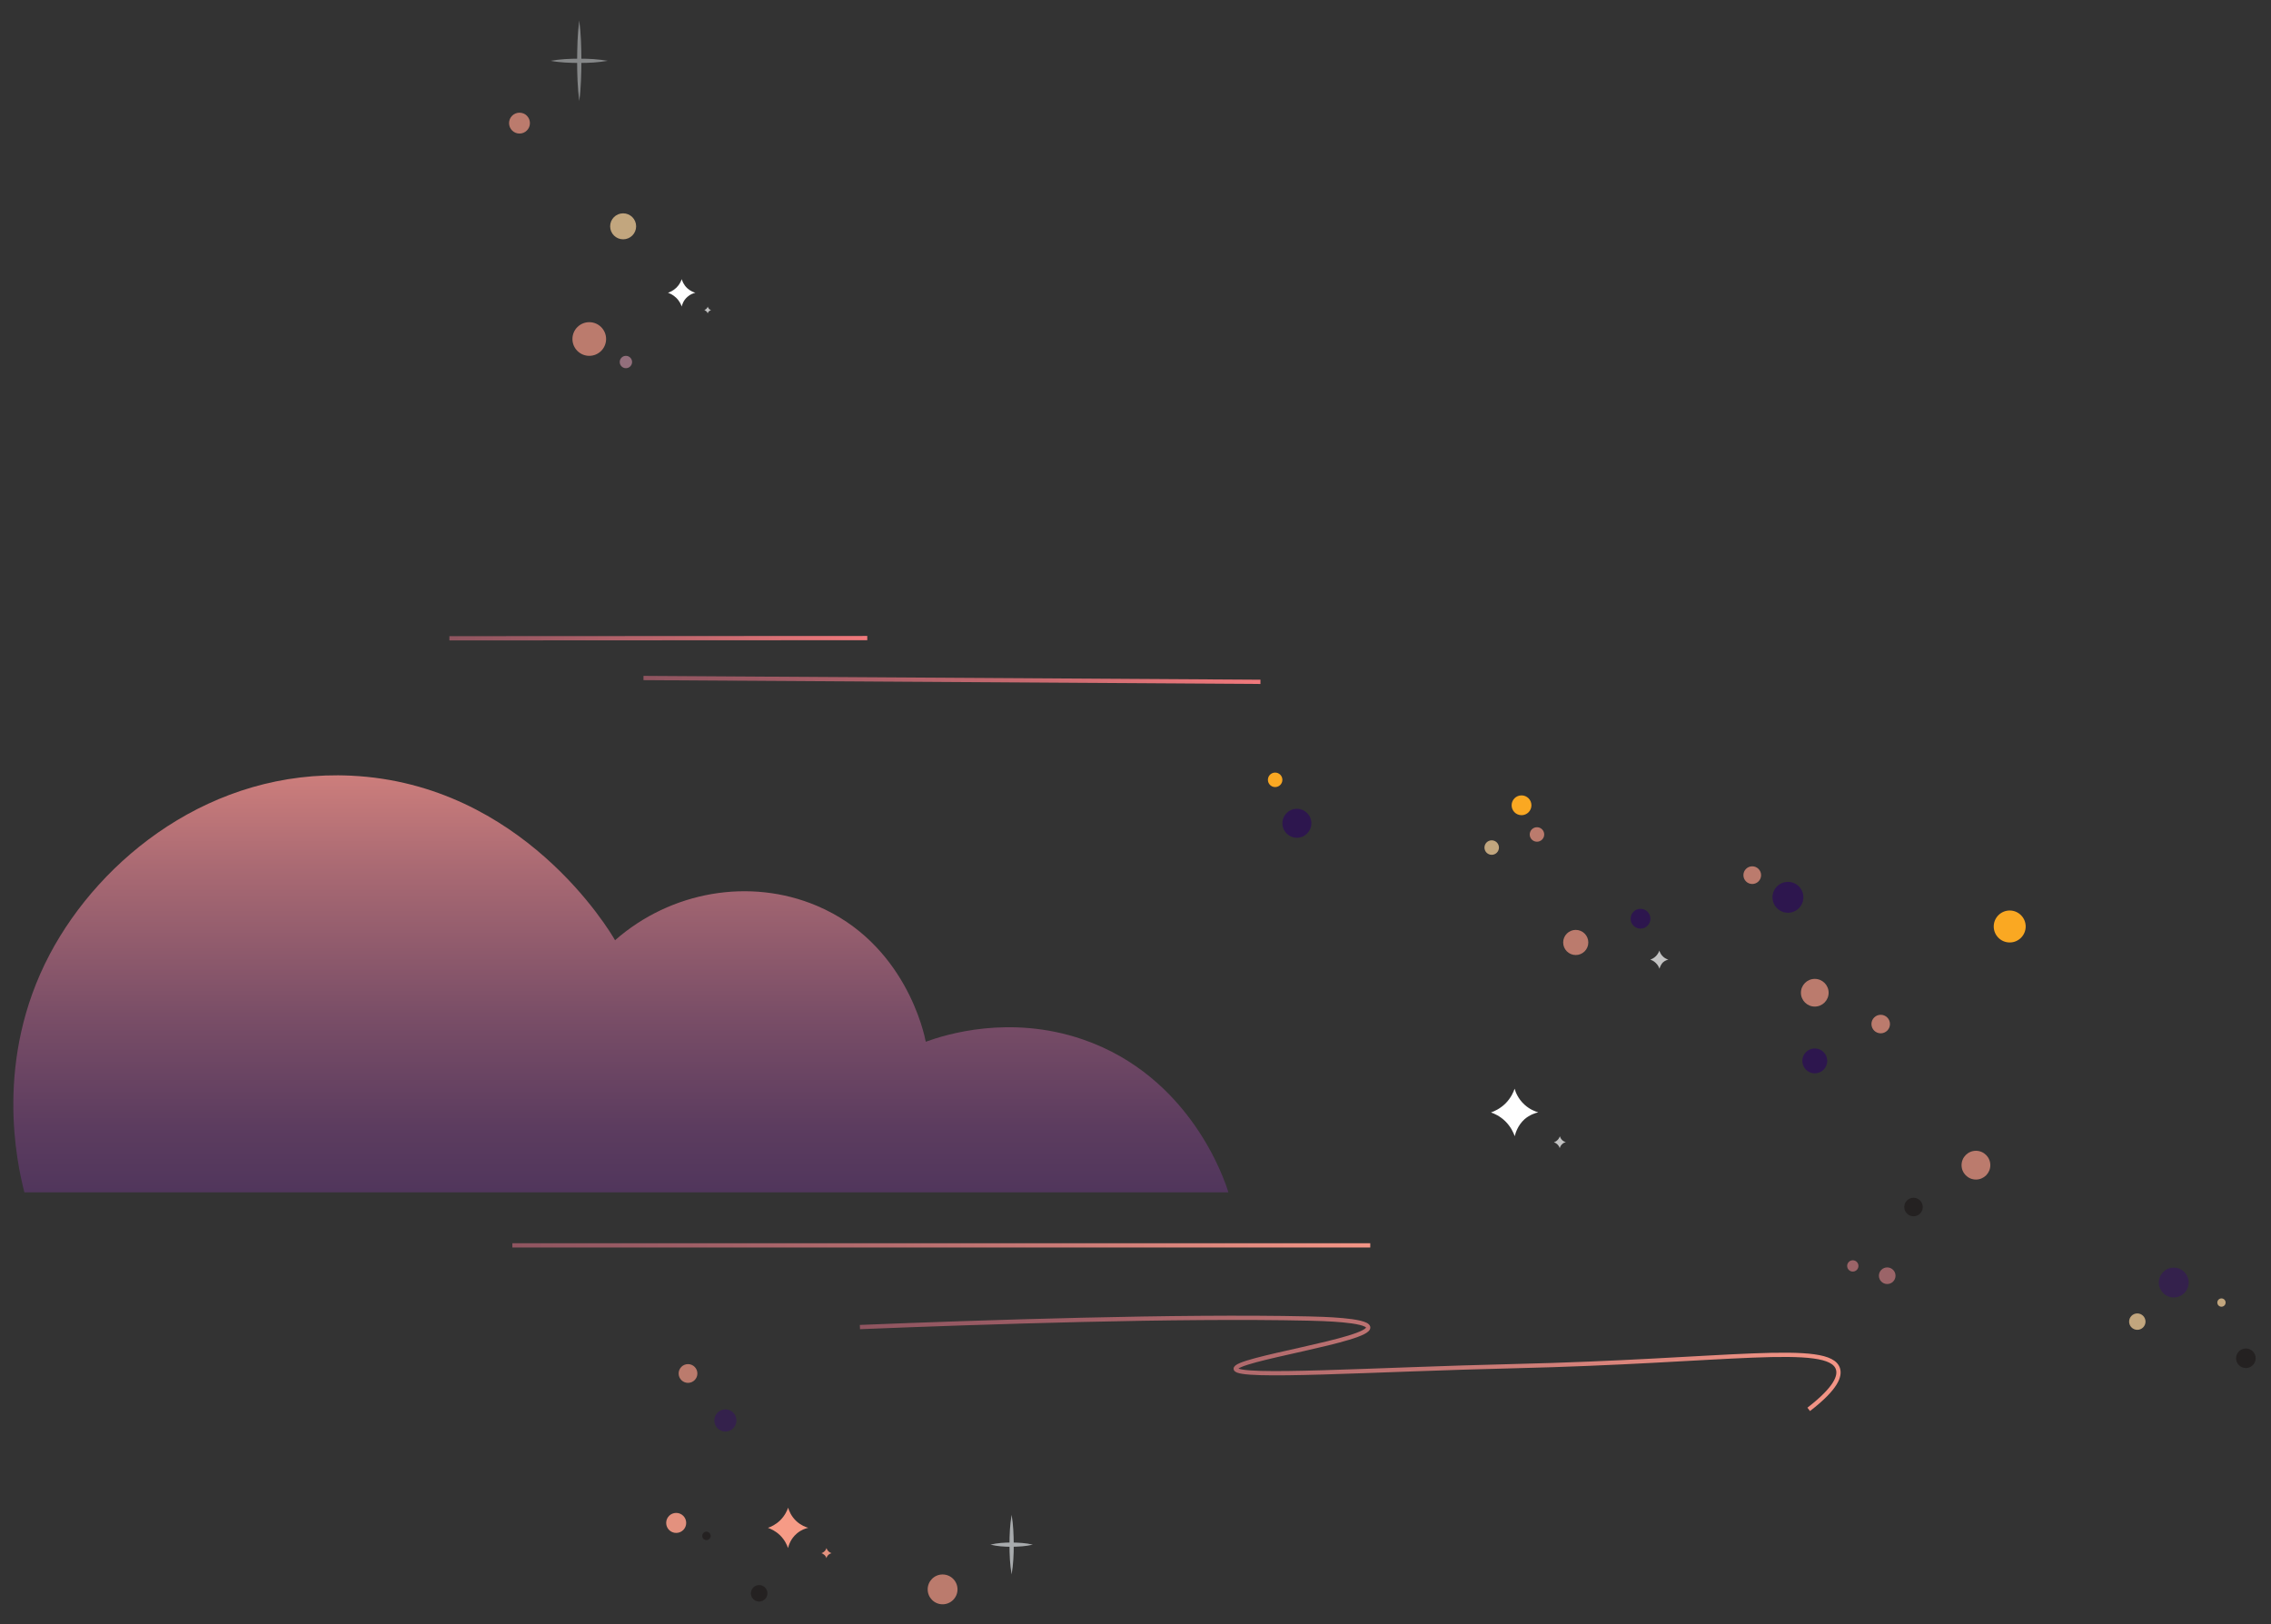 <svg width="2132" height="1525" viewBox="0 0 2132 1525" fill="none" xmlns="http://www.w3.org/2000/svg">
<rect x="0" y="0" width="2132" height="1525" fill="#333333" stroke="none"/>
<g id="Starsystem">
<path id="starcloud" d="M1153.2 1119.5C1149.9 1108.6 1117.9 1010.7 1016.4 975.9C947.8 952.4 887.6 971.4 869.1 978.1C867.8 971.1 850.1 885.6 766.7 850.4C704.1 824 629.9 836.7 577.4 882.8C572.3 873.8 490.3 736 329.6 728.3C198.9 722 94.5 805.6 46.7 896C-5.5 994.9 15.7 1091.4 22.9 1119.5" fill="url(#paint0_linear_9_637)"/>
<path id="starcurve" d="M807.3 1246C924.6 1241.3 1106.3 1235.3 1228.3 1238C1241.4 1238.3 1282.5 1239.3 1284.4 1246C1287.8 1258.2 1157.4 1276.3 1160.1 1285.4C1162.7 1294.3 1288.7 1285.8 1421.3 1282.7C1620.7 1278.1 1717.9 1259.8 1725.5 1285.4C1727.4 1291.8 1724.4 1302.9 1698 1323.3" stroke="url(#paint1_linear_9_637)" stroke-width="4" stroke-miterlimit="10"/>
<path id="starline3" d="M1183.3 640.2L604.1 636.6" stroke="url(#paint2_linear_9_637)" stroke-width="4" stroke-miterlimit="10"/>
<path id="starline2" d="M481 1169.3H1286.4" stroke="url(#paint3_linear_9_637)" stroke-width="4" stroke-miterlimit="10"/>
<path id="starline1" d="M814.2 599.1L421.9 599.3" stroke="url(#paint4_linear_9_637)" stroke-width="4" stroke-miterlimit="10"/>
<g id="starsyst4">
<path id="Vector" opacity="0.7" d="M2040.7 1218.2C2048.43 1218.2 2054.7 1211.93 2054.7 1204.2C2054.7 1196.47 2048.43 1190.2 2040.7 1190.2C2032.97 1190.2 2026.7 1196.47 2026.7 1204.2C2026.7 1211.93 2032.97 1218.2 2040.7 1218.2Z" fill="#361A58"/>
<path id="Vector_2" opacity="0.7" d="M487.7 125.4C493.112 125.4 497.5 121.012 497.5 115.6C497.5 110.188 493.112 105.8 487.7 105.8C482.288 105.8 477.9 110.188 477.9 115.6C477.9 121.012 482.288 125.4 487.7 125.4Z" fill="#F69B86"/>
<path id="Vector_3" opacity="0.7" d="M585 224.7C591.738 224.7 597.2 219.238 597.2 212.5C597.2 205.762 591.738 200.3 585 200.3C578.262 200.3 572.8 205.762 572.8 212.5C572.8 219.238 578.262 224.7 585 224.7Z" fill="#FFD79E"/>
<path id="Vector_4" opacity="0.7" d="M1703.7 945.1C1710.88 945.1 1716.7 939.28 1716.7 932.1C1716.7 924.92 1710.88 919.1 1703.7 919.1C1696.52 919.1 1690.7 924.92 1690.7 932.1C1690.7 939.28 1696.52 945.1 1703.7 945.1Z" fill="#F69B86"/>
<path id="Vector_5" opacity="0.7" d="M1703.7 1007.8C1710.16 1007.8 1715.4 1002.56 1715.4 996.1C1715.4 989.638 1710.16 984.4 1703.7 984.4C1697.24 984.4 1692 989.638 1692 996.1C1692 1002.56 1697.24 1007.8 1703.7 1007.8Z" fill="#2B0A5B"/>
<g id="Vector_6">
<path d="M949.7 1422.3C951.3 1431.6 951.6 1440.9 951.7 1450.3C951.7 1459.7 951.3 1469 949.7 1478.3C948.1 1469 947.7 1459.7 947.7 1450.3C947.7 1440.9 948.1 1431.6 949.7 1422.3Z" fill="#A8ABAD"/>
<path d="M969.6 1450.3C963 1451.9 956.4 1452.2 949.7 1452.3C943 1452.3 936.4 1451.9 929.8 1450.3C936.4 1448.7 943 1448.3 949.7 1448.3C956.4 1448.4 963 1448.7 969.6 1450.3Z" fill="#A8ABAD"/>
</g>
<path id="Vector_7" d="M1197.1 739C1200.86 739 1203.9 735.955 1203.9 732.2C1203.9 728.444 1200.86 725.4 1197.1 725.4C1193.34 725.4 1190.3 728.444 1190.3 732.2C1190.3 735.955 1193.34 739 1197.1 739Z" fill="#FAA822"/>
<path id="Vector_8" opacity="0.7" d="M1540.1 871.9C1545.24 871.9 1549.4 867.736 1549.4 862.6C1549.4 857.464 1545.24 853.3 1540.1 853.3C1534.96 853.3 1530.8 857.464 1530.8 862.6C1530.8 867.736 1534.96 871.9 1540.1 871.9Z" fill="#2B0A5B"/>
<path id="Vector_9" opacity="0.7" d="M1765.6 970.2C1770.4 970.2 1774.3 966.305 1774.3 961.5C1774.3 956.695 1770.4 952.8 1765.6 952.8C1760.8 952.8 1756.9 956.695 1756.9 961.5C1756.9 966.305 1760.8 970.2 1765.6 970.2Z" fill="#F69B86"/>
<path id="Vector_10" opacity="0.7" d="M1771.7 1205.6C1776.01 1205.6 1779.5 1202.11 1779.5 1197.8C1779.5 1193.49 1776.01 1190 1771.7 1190C1767.39 1190 1763.9 1193.49 1763.9 1197.8C1763.9 1202.11 1767.39 1205.6 1771.7 1205.6Z" fill="#C87980"/>
<path id="Vector_11" opacity="0.7" d="M2006.5 1248.6C2010.75 1248.6 2014.2 1245.15 2014.2 1240.9C2014.2 1236.65 2010.75 1233.2 2006.5 1233.2C2002.25 1233.2 1998.8 1236.65 1998.8 1240.9C1998.8 1245.15 2002.25 1248.6 2006.5 1248.6Z" fill="#FFD79E"/>
<path id="Vector_12" opacity="0.9" d="M775.9 1463C775.7 1462.4 775.2 1461.1 774 1460C772.9 1459 771.8 1458.5 771.2 1458.3C771.8 1458.1 773 1457.6 774.1 1456.5C775.2 1455.4 775.7 1454.2 775.9 1453.5C776.1 1454.1 776.6 1455.5 777.9 1456.7C779 1457.7 780.1 1458.1 780.7 1458.3C780.1 1458.4 779 1458.8 778 1459.6C776.4 1460.9 776 1462.5 775.9 1463Z" fill="#F69B86"/>
</g>
<g id="starsyst3">
<path id="Vector_13" d="M1886.7 884.9C1894.98 884.9 1901.7 878.184 1901.7 869.9C1901.7 861.616 1894.98 854.9 1886.7 854.9C1878.42 854.9 1871.7 861.616 1871.7 869.9C1871.7 878.184 1878.42 884.9 1886.7 884.9Z" fill="#FAA822"/>
<path id="Vector_14" opacity="0.7" d="M884.9 1506.3C892.632 1506.3 898.9 1500.03 898.9 1492.3C898.9 1484.57 892.632 1478.3 884.9 1478.3C877.168 1478.3 870.9 1484.57 870.9 1492.3C870.9 1500.03 877.168 1506.3 884.9 1506.3Z" fill="#F69B86"/>
<path id="Vector_15" d="M1428.4 765.4C1433.54 765.4 1437.7 761.236 1437.7 756.1C1437.7 750.964 1433.54 746.8 1428.4 746.8C1423.26 746.8 1419.1 750.964 1419.1 756.1C1419.1 761.236 1423.26 765.4 1428.4 765.4Z" fill="#FAA822"/>
<path id="Vector_16" opacity="0.9" d="M634.8 1439.3C639.991 1439.3 644.2 1435.09 644.2 1429.9C644.2 1424.71 639.991 1420.5 634.8 1420.5C629.609 1420.5 625.4 1424.71 625.4 1429.9C625.4 1435.09 629.609 1439.3 634.8 1439.3Z" fill="#F69B86"/>
<path id="Vector_17" opacity="0.7" d="M1442.9 790.3C1446.66 790.3 1449.7 787.255 1449.7 783.5C1449.7 779.744 1446.66 776.7 1442.9 776.7C1439.14 776.7 1436.1 779.744 1436.1 783.5C1436.1 787.255 1439.14 790.3 1442.9 790.3Z" fill="#F69B86"/>
<path id="Vector_18" opacity="0.9" d="M1796.4 1142C1801.2 1142 1805.1 1138.11 1805.1 1133.3C1805.1 1128.5 1801.2 1124.6 1796.4 1124.6C1791.6 1124.6 1787.7 1128.5 1787.7 1133.3C1787.7 1138.11 1791.6 1142 1796.4 1142Z" fill="#231F20"/>
<path id="Vector_19" opacity="0.7" d="M2085.5 1226.9C2087.65 1226.9 2089.4 1225.15 2089.4 1223C2089.4 1220.85 2087.65 1219.1 2085.5 1219.1C2083.35 1219.1 2081.6 1220.85 2081.6 1223C2081.6 1225.15 2083.35 1226.9 2085.5 1226.9Z" fill="#FFD79E"/>
<path id="Vector_20" opacity="0.7" d="M1464.3 1078C1464 1077.2 1463.4 1075.8 1462.1 1074.5C1460.8 1073.3 1459.5 1072.7 1458.8 1072.5C1459.5 1072.3 1460.9 1071.7 1462.2 1070.4C1463.5 1069.1 1464.1 1067.7 1464.4 1066.9C1464.6 1067.6 1465.2 1069.2 1466.7 1070.6C1467.9 1071.7 1469.2 1072.2 1470 1072.4C1469.3 1072.6 1468 1072.9 1466.8 1074C1465 1075.5 1464.5 1077.3 1464.3 1078Z" fill="white"/>
</g>
<g id="starsyst2">
<g id="Vector_21" opacity="0.7">
<path d="M543.8 19.2C544.6 25.5 545.1 31.8 545.4 38.1C545.7 44.4 545.8 50.7 545.8 57C545.8 63.3 545.7 69.6 545.4 75.9C545.1 82.2 544.7 88.5 543.8 94.8C543 88.5 542.5 82.2 542.2 75.9C541.9 69.6 541.8 63.3 541.8 57C541.8 50.7 542 44.4 542.2 38.1C542.5 31.9 543 25.6 543.8 19.2Z" fill="#A8ABAD"/>
<path d="M570.6 57.1C566.1 57.9 561.7 58.3 557.2 58.7C552.7 59 548.3 59.1 543.8 59.1C539.3 59.1 534.9 59 530.4 58.7C525.9 58.4 521.5 58 517 57.1C521.5 56.3 525.9 55.8 530.4 55.5C534.9 55.2 539.3 55.1 543.8 55.1C548.3 55.1 552.7 55.2 557.2 55.5C561.7 55.9 566.2 56.3 570.6 57.1Z" fill="#A8ABAD"/>
</g>
<path id="Vector_22" opacity="0.7" d="M1217.5 786.6C1225.01 786.6 1231.1 780.511 1231.1 773C1231.1 765.489 1225.01 759.4 1217.5 759.4C1209.99 759.4 1203.9 765.489 1203.9 773C1203.9 780.511 1209.99 786.6 1217.5 786.6Z" fill="#2B0A5B"/>
<path id="Vector_23" opacity="0.7" d="M1855 1107.5C1862.46 1107.5 1868.5 1101.46 1868.5 1094C1868.5 1086.54 1862.46 1080.5 1855 1080.5C1847.54 1080.5 1841.5 1086.54 1841.5 1094C1841.5 1101.46 1847.54 1107.5 1855 1107.5Z" fill="#F69B86"/>
<path id="Vector_24" opacity="0.7" d="M645.9 1298.4C650.76 1298.4 654.7 1294.46 654.7 1289.6C654.7 1284.74 650.76 1280.8 645.9 1280.8C641.04 1280.8 637.1 1284.74 637.1 1289.6C637.1 1294.46 641.04 1298.4 645.9 1298.4Z" fill="#F69B86"/>
<path id="Vector_25" opacity="0.7" d="M681 1344.1C686.744 1344.1 691.4 1339.44 691.4 1333.7C691.4 1327.96 686.744 1323.3 681 1323.3C675.256 1323.3 670.6 1327.96 670.6 1333.7C670.6 1339.44 675.256 1344.1 681 1344.1Z" fill="#361A58"/>
<path id="Vector_26" d="M640 287.8C639.4 286.1 638 282.7 634.8 279.6C631.9 276.8 628.9 275.5 627.1 274.9C628.8 274.3 632 273 635 270.1C638.1 267.1 639.4 263.8 640 262.1C640.5 263.8 641.8 267.5 645.3 270.7C648.2 273.3 651.2 274.4 652.8 274.9C651.2 275.3 648.3 276.1 645.5 278.6C641.5 282 640.3 286.3 640 287.8Z" fill="white"/>
<path id="Vector_27" opacity="0.7" d="M587.6 345.7C590.803 345.7 593.4 343.103 593.4 339.9C593.4 336.697 590.803 334.1 587.6 334.1C584.397 334.1 581.8 336.697 581.8 339.9C581.8 343.103 584.397 345.7 587.6 345.7Z" fill="#BD8A9C"/>
<path id="Vector_28" opacity="0.7" d="M1645 830C1649.58 830 1653.3 826.284 1653.3 821.7C1653.3 817.116 1649.58 813.4 1645 813.4C1640.42 813.4 1636.7 817.116 1636.7 821.7C1636.7 826.284 1640.42 830 1645 830Z" fill="#F69B86"/>
<path id="Vector_29" opacity="0.7" d="M1739.4 1193.9C1742.33 1193.9 1744.7 1191.53 1744.7 1188.6C1744.7 1185.67 1742.33 1183.3 1739.4 1183.3C1736.47 1183.3 1734.1 1185.67 1734.1 1188.6C1734.1 1191.53 1736.47 1193.9 1739.4 1193.9Z" fill="#C87980"/>
<path id="Vector_30" opacity="0.9" d="M663.2 1445.9C665.299 1445.9 667 1444.2 667 1442.1C667 1440 665.299 1438.3 663.2 1438.3C661.101 1438.3 659.4 1440 659.4 1442.1C659.4 1444.2 661.101 1445.9 663.2 1445.9Z" fill="#231F20" stroke="#231F20" stroke-width="0.25" stroke-miterlimit="10"/>
<path id="Vector_31" opacity="0.7" d="M664.4 294.3C664.3 293.9 663.9 293 663.1 292.3C662.4 291.6 661.6 291.3 661.2 291.1C661.6 291 662.4 290.6 663.2 289.9C664 289.1 664.3 288.3 664.4 287.9C664.5 288.3 664.9 289.2 665.7 290.1C666.4 290.8 667.2 291 667.6 291.2C667.2 291.3 666.5 291.5 665.8 292.1C664.8 292.8 664.5 293.9 664.4 294.3Z" fill="white"/>
</g>
<g id="starsyst1">
<path id="Vector_32" opacity="0.7" d="M553.2 334.1C561.926 334.1 569 327.026 569 318.3C569 309.574 561.926 302.5 553.2 302.5C544.474 302.5 537.4 309.574 537.4 318.3C537.4 327.026 544.474 334.1 553.2 334.1Z" fill="#F69B86"/>
<path id="Vector_33" opacity="0.7" d="M1678.5 857C1686.51 857 1693 850.508 1693 842.5C1693 834.492 1686.51 828 1678.5 828C1670.49 828 1664 834.492 1664 842.5C1664 850.508 1670.49 857 1678.5 857Z" fill="#2B0A5B"/>
<path id="Vector_34" d="M1422 1066.8C1421 1063.8 1418.5 1058 1413 1052.6C1408 1047.8 1402.7 1045.5 1399.7 1044.5C1402.6 1043.5 1408.1 1041.2 1413.3 1036.1C1418.6 1030.8 1420.9 1025.2 1421.9 1022.2C1422.7 1025.1 1425 1031.5 1431.1 1037.1C1436.1 1041.7 1441.3 1043.6 1444.1 1044.4C1441.4 1045 1436.3 1046.6 1431.4 1050.7C1424.7 1056.7 1422.7 1064.1 1422 1066.8Z" fill="white"/>
<path id="Vector_35" opacity="0.7" d="M1479.3 896.7C1485.82 896.7 1491.1 891.417 1491.1 884.9C1491.1 878.383 1485.82 873.1 1479.3 873.1C1472.78 873.1 1467.5 878.383 1467.5 884.9C1467.5 891.417 1472.78 896.7 1479.3 896.7Z" fill="#F69B86"/>
<path id="Vector_36" d="M739.8 1453.5C738.9 1450.9 736.9 1446 732.2 1441.4C727.9 1437.3 723.4 1435.4 720.9 1434.5C723.4 1433.7 728.1 1431.7 732.5 1427.4C737 1422.9 739 1418.1 739.9 1415.6C740.6 1418.1 742.6 1423.6 747.7 1428.3C751.9 1432.2 756.4 1433.8 758.8 1434.5C756.5 1435 752.1 1436.3 748 1439.9C742.1 1444.9 740.4 1451.2 739.8 1453.5Z" fill="#F69B86"/>
<path id="Vector_37" opacity="0.7" d="M1400.4 802.6C1404.16 802.6 1407.2 799.556 1407.2 795.8C1407.2 792.044 1404.16 789 1400.4 789C1396.64 789 1393.6 792.044 1393.6 795.8C1393.6 799.556 1396.64 802.6 1400.4 802.6Z" fill="#FFD79E"/>
<path id="Vector_38" opacity="0.9" d="M2108.4 1284.5C2113.48 1284.5 2117.6 1280.38 2117.6 1275.3C2117.6 1270.22 2113.48 1266.1 2108.4 1266.1C2103.32 1266.1 2099.2 1270.22 2099.2 1275.3C2099.2 1280.38 2103.32 1284.5 2108.4 1284.5Z" fill="#231F20"/>
<path id="Vector_39" opacity="0.9" d="M712.7 1503.6C716.897 1503.6 720.3 1500.2 720.3 1496C720.3 1491.8 716.897 1488.4 712.7 1488.4C708.503 1488.4 705.1 1491.8 705.1 1496C705.1 1500.2 708.503 1503.6 712.7 1503.6Z" fill="#231F20" stroke="#231F20" stroke-width="0.25" stroke-miterlimit="10"/>
<path id="Vector_40" opacity="0.7" d="M1557.9 909.6C1557.5 908.4 1556.6 906.2 1554.4 904.1C1552.5 902.2 1550.4 901.4 1549.3 901C1550.4 900.6 1552.6 899.7 1554.5 897.8C1556.5 895.8 1557.4 893.6 1557.8 892.5C1558.1 893.6 1559 896.1 1561.3 898.2C1563.2 900 1565.2 900.7 1566.3 901C1565.3 901.2 1563.3 901.8 1561.4 903.4C1559 905.7 1558.2 908.6 1557.9 909.6Z" fill="white"/>
</g>
</g>
<defs>
<linearGradient id="paint0_linear_9_637" x1="582.827" y1="1119.52" x2="582.827" y2="605.28" gradientUnits="userSpaceOnUse">
<stop offset="0.003" stop-color="#51365C"/>
<stop offset="0.119" stop-color="#5C3C5F"/>
<stop offset="0.325" stop-color="#7A4E67"/>
<stop offset="0.595" stop-color="#AA6A73"/>
<stop offset="0.916" stop-color="#EC9084"/>
<stop offset="0.953" stop-color="#F49586"/>
</linearGradient>
<linearGradient id="paint1_linear_9_637" x1="807.176" y1="1280.11" x2="1727.88" y2="1280.11" gradientUnits="userSpaceOnUse">
<stop stop-color="#8F5560"/>
<stop offset="0.203" stop-color="#9E5E66"/>
<stop offset="0.593" stop-color="#C57774"/>
<stop offset="1" stop-color="#F49586"/>
</linearGradient>
<linearGradient id="paint2_linear_9_637" x1="604.073" y1="636.337" x2="1183.25" y2="632.096" gradientUnits="userSpaceOnUse">
<stop stop-color="#8F5560"/>
<stop offset="0.208" stop-color="#9E5A64"/>
<stop offset="0.606" stop-color="#C5696F"/>
<stop offset="1" stop-color="#F1797C"/>
</linearGradient>
<linearGradient id="paint3_linear_9_637" x1="481" y1="1169.8" x2="1286.4" y2="1169.8" gradientUnits="userSpaceOnUse">
<stop stop-color="#8F5560"/>
<stop offset="0.203" stop-color="#9E5E66"/>
<stop offset="0.593" stop-color="#C57774"/>
<stop offset="1" stop-color="#F49586"/>
</linearGradient>
<linearGradient id="paint4_linear_9_637" x1="421.856" y1="599.198" x2="814.212" y2="599.198" gradientUnits="userSpaceOnUse">
<stop stop-color="#8F5560"/>
<stop offset="0.208" stop-color="#9E5A64"/>
<stop offset="0.606" stop-color="#C5696F"/>
<stop offset="1" stop-color="#F1797C"/>
</linearGradient>
</defs>
</svg>
